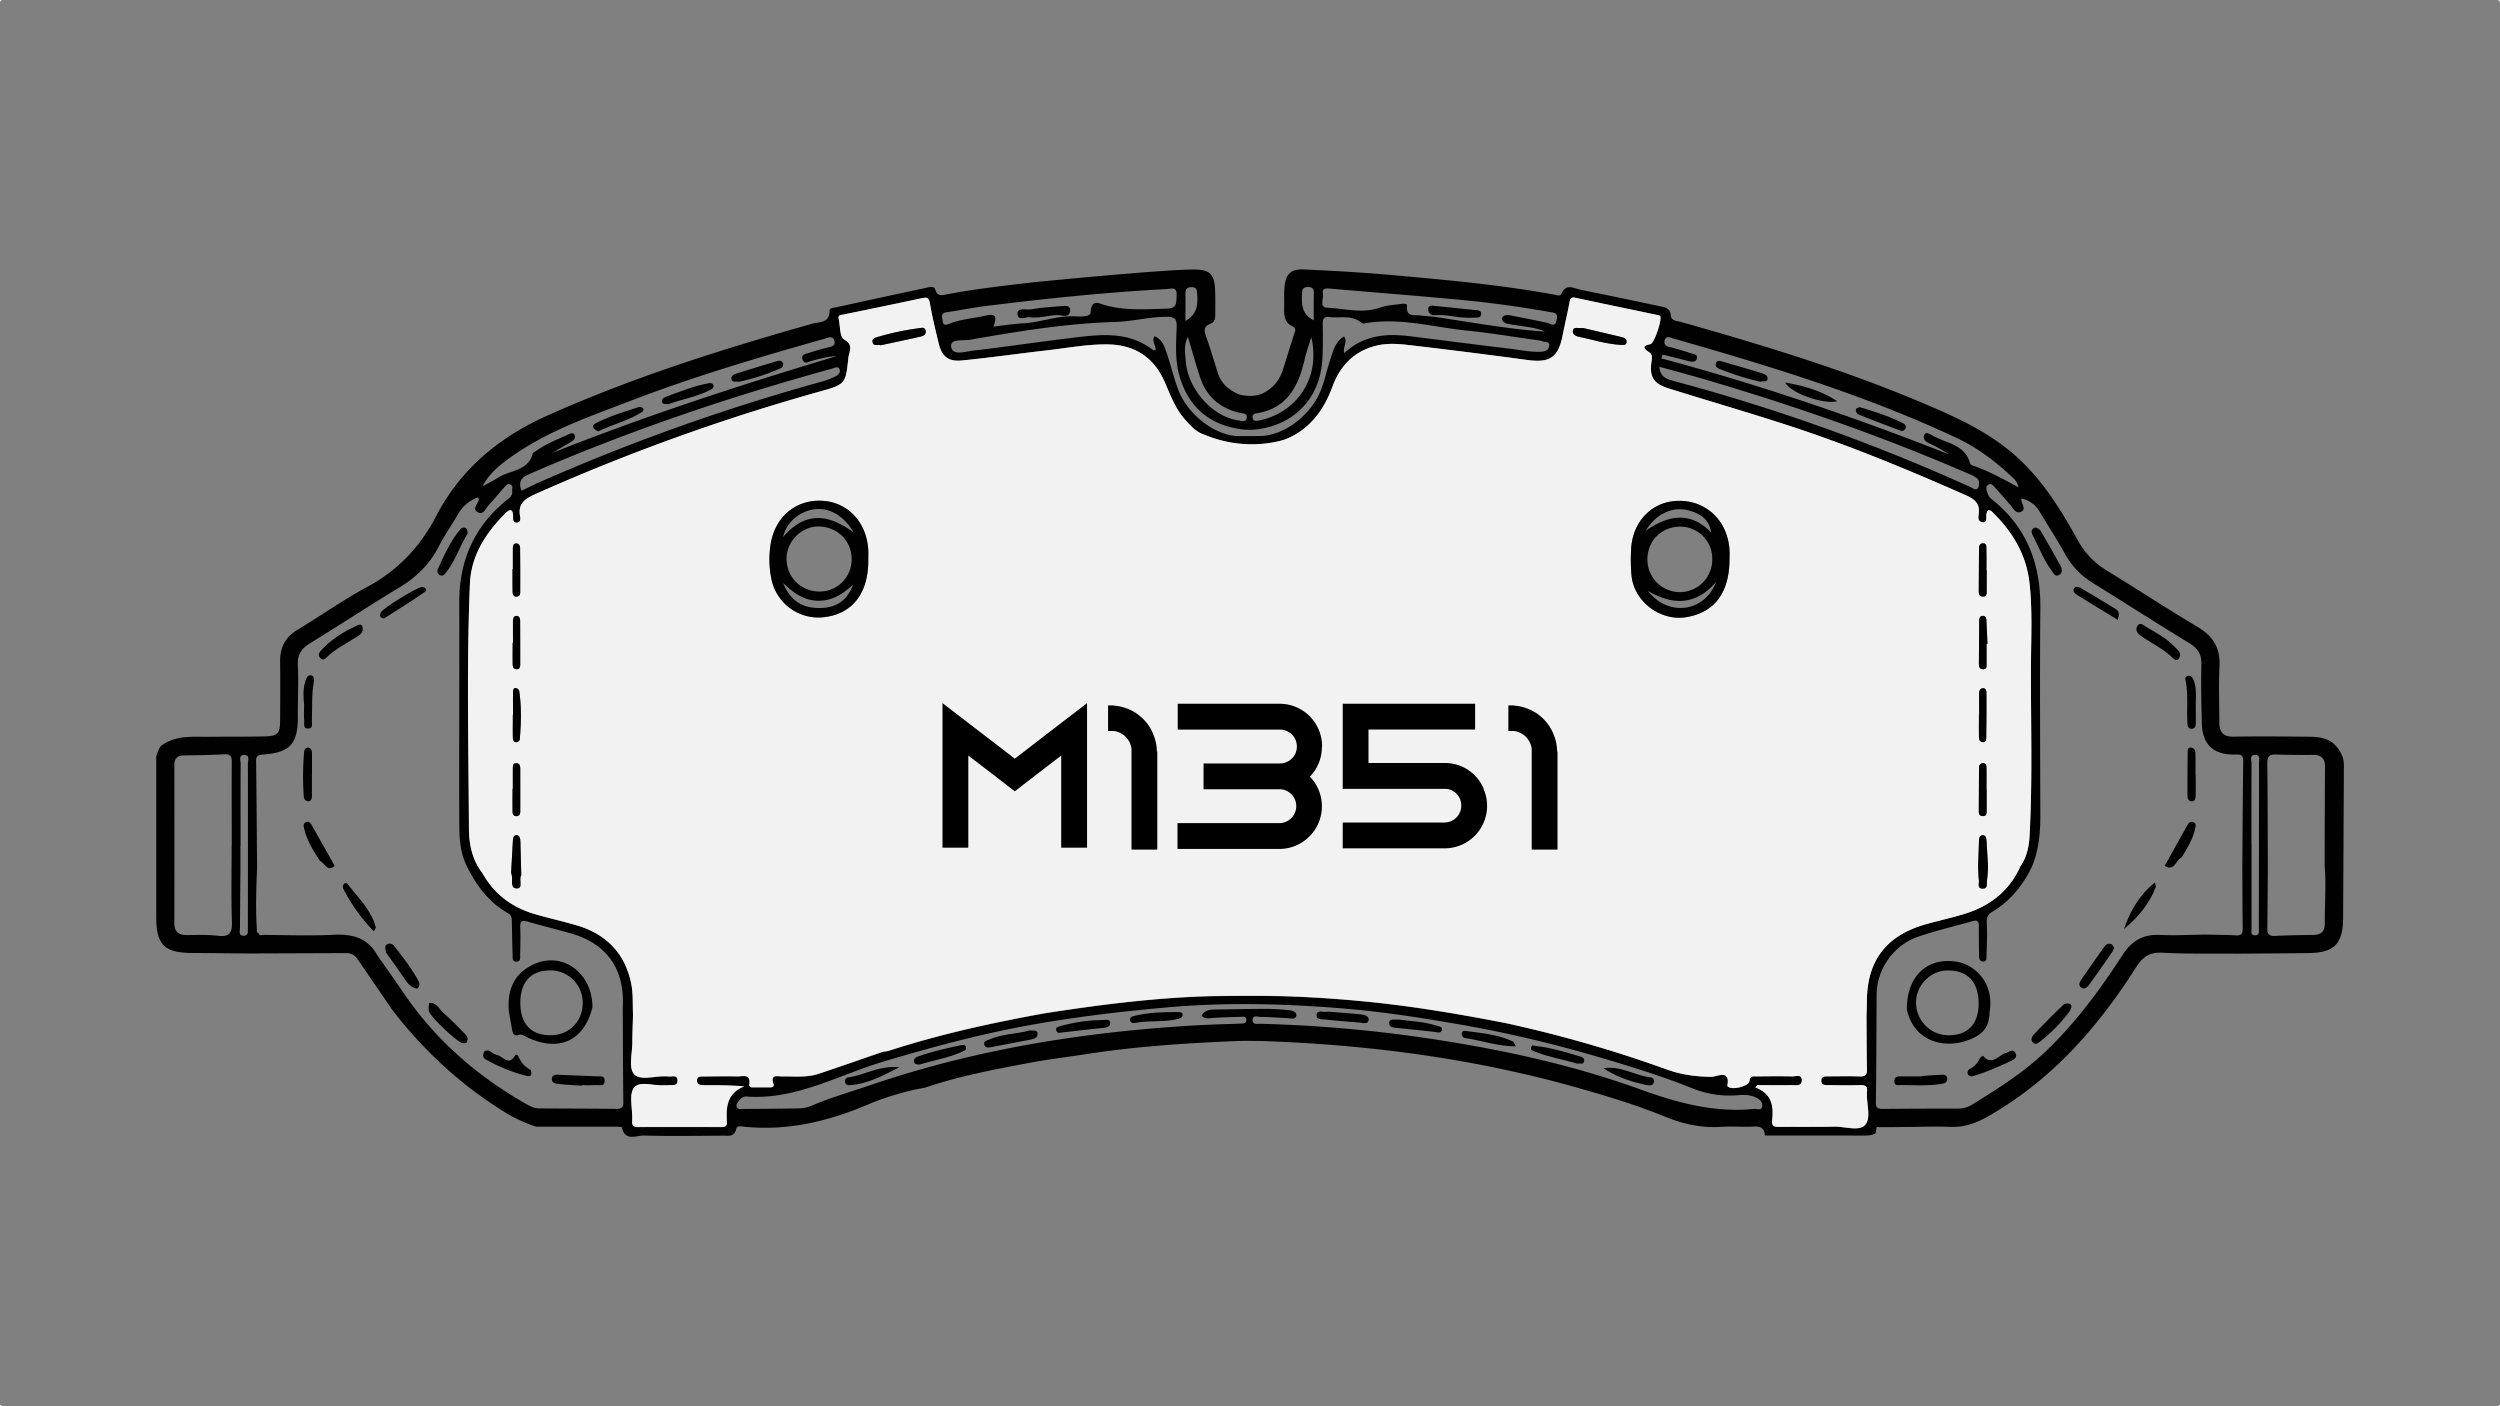 <svg xmlns="http://www.w3.org/2000/svg" viewBox="0 0 1920 1080"><rect x="0" y="0" width="1920" height="1080" fill="#808080" stroke="none"/><defs><style>.cls-1{fill:#f2f2f2;}.cls-2{fill:#010101;}</style></defs><g id="Capa_2" data-name="Capa 2"><g id="Capa_1-2" data-name="Capa 1"><rect class="cls-1" width="1" height="1"/><rect class="cls-1" x="1919" y="1079" width="1" height="1"/><rect class="cls-1" y="1079" width="1" height="1"/><rect class="cls-1" x="1919" width="1" height="1"/></g><g id="Capa_3" data-name="Capa 3"><path class="cls-2" d="M1790.86,570c-6.77-4.56-14.48-4.16-22-4.23-17.86-.19-35.71-.35-53.56,0-8.12.14-10.88-3.78-10.86-11.13,0-14.34-.58-28.71.14-43,.72-13.93-4.89-23.05-16.71-30.1-23.6-14.08-46.61-29.12-70-43.47a61.21,61.21,0,0,1-22.09-23.11c-13.21-23.8-27.34-46.85-48.22-65.23-21.74-19.16-47.57-30.39-73.73-41.39-59.31-24.91-120.73-43.51-182.51-61-3.27-.93-7.75-.65-8.14-5.17-.51-5.73-4.66-6.18-8.56-7q-30.42-6.48-60.87-12.7c-5.27-1.08-11.18-5.05-14.64,3.34-.77,1.84-3.79.79-5.76.43-41.19-7.55-82.84-11.29-124.47-15-22.44-2-44.93-3.27-67.44-4.3-10-.48-13.89,3.35-14.91,13.21-.51,4.92-.21,9.93-.28,14.9-.08,6.19-.58,12.37,6.61,15.7,3.37,1.54,1.42,4.46.67,6.88-2.73,8.63-5.4,17.28-8.12,25.91s-7.82,14.81-16,18.75c-8.34,3.63-18.1.56-18.1.56-7.43-3.39-13.46-8.22-16-16.38-2.92-9.17-5.61-18.42-8.84-27.46-1.67-4.68-2.57-8.25,3.34-10.43,3.14-1.16,3.55-4.37,3.53-7.41,0-6.43.14-12.88-.19-19.31-.6-11.46-4.39-14.87-15.92-14.87-25.38,0-123.15,9.75-123.15,9.75-22.35,2.62-44.72,5.08-66.85,9.3-3.76.7-7.26,1.95-8.94-3.6-.95-3.17-4.57-1.9-7-1.39q-34.7,7.38-69.31,15c-1.9.42-4.9.19-4.89,2.76,0,9.36-7.83,8.26-13.09,9.75-69.45,19.63-138.19,41.26-204.18,70.85-36.62,16.43-66.25,41.09-84.8,76.87-12.48,24-29.56,41.89-53.32,54.65-18.24,9.8-35.2,21.94-53,32.58-9.62,5.74-13.68,13.79-13.57,24.67.16,14.92.11,29.84,0,44.76-.07,10.63-1.62,12.38-12.09,12.61-14.34.32-28.68.14-43,.3-11.86.14-24-1.37-35.39,6.24C121.92,573.6,120,581,120,581V704c0,21.66,6.12,27.76,27.45,27.88,14.34.07,28.66.27,43,.39q37.62-.13,75.21-.28a9.78,9.78,0,0,1,8.88,4.5c9,13.23,18.05,26.41,27.08,39.59,24.53,31.68,53.45,58.22,87.88,79.2,9.59,5.85,22.05,10,22.05,10h61.17c1.73,0,4.84.09,4.94.63,2.37,11.05,11.09,6,16.91,6.19,20.15.56,40.34.23,60.5.1,4.16,0,8.91,1.2,10.35-5.2.63-2.78,4-1.9,6.17-1.69,33.1,3.4,64.1-4,94.45-16.81a207.44,207.44,0,0,1,44.32-13.17c26.18-8.89,53.28-14,80.36-19.08,14-2.62,28.12-4.34,42.17-6.47,39.31-6.18,78.94-8.75,118.65-10.31,3.73-.14,16.31,0,16.31,0,82,2.71,162.88,13.22,242,35.45,23.3,6.55,46.48,13.56,68.89,22.7,14.07,5.75,28.27,8.81,43.47,7.79,8.15-.57,16.4.26,24.55-.2,5.39-.3,8.42,1.18,8.61,6.86l75.81.05c3.2,0,6.4,0,9.24-1.79.23-1.13.48-2.23.72-3.36-.23-1.3.39-1.65,1.55-1.35h10.51l8.84-.08c12-.07,24-.57,35.9-.09,10.68.4,19.77-2.88,28.92-8.1,48.52-27.63,84.12-68,113.59-114.4,5.1-8,10.25-11.77,20.14-11.26,19.23,1,38.52.58,57.78.72,18.05-.13,36.09-.2,54.14-.43,20.19-.26,26.68-6.73,27-26.64l.6-118C1800.05,576.62,1790.86,570,1790.86,570Zm-514-297.68c6.43,1.62,12.86,3.17,19.28,4.85,2.67.72,5.92,1.3,6.94-1.44,1.39-3.72-2.57-3.78-4.84-4.53-4.71-1.57-9.43-3-14.21-4.27-2.92-.76-6.4-1.16-5.64-5.1.88-4.6,4.46-2.53,7-1.79,44,12.56,87.83,25.59,130.94,41,29.38,10.51,58.3,22.14,86.54,35.39,15.73,7.38,29.46,17.8,42.13,29.63,2,1.93,4.32,3.76,5.16,8.24-11.93-6.56-23.07-12.67-35.11-16.78-.77-.27-1.81-.9-2-1.55-4-15.22-19.09-15.45-29.53-21.88-1.68-1-4.76-2.79-5.85.28-.88,2.43.69,4.68,3.67,6a93.07,93.07,0,0,1,15.19,8.47c-72.19-28.47-145.54-53.46-220.56-73.58C1276.34,274.27,1276.61,273.3,1276.89,272.33Zm242.47,102c-1.36,3-3.82.74-5.78-.14a1475.06,1475.06,0,0,0-228.48-81.66c-5-1.33-10.09-3.06-10.69-10.84,11.67,3.23,22.79,6.17,33.85,9.4,69.27,20.3,137.34,44,203.58,72.75a26.64,26.64,0,0,1,6.16,3.2C1520.32,368.91,1520.32,372.2,1519.36,374.34ZM1016,225.38c-.8-3.8,2.06-4,5-3.76,33.44,2.88,66.94,5.48,100.36,8.64q34.43,3.26,68.48,9.3c3.71.65,6.91.4,5.71,6-1.35,6.38-4.57,2.95-7.71,2.26-9.39-2-18.82-3.88-28.28-5.67-2.39-.46-5.3-.11-6,2.28-.44,1.41,1.6,3.71,3.69,4.13,11.1,2.22,22.54,2.66,29.29,6.1-25.09-1.6-53.82-6.56-82.62-11.05-4.29-.67-8.67-.71-13-1.32-4.54-.65-11.11,1.7-10.28-7.28.21-2.37-3.32-1.77-5.15-1.53-5.2.69-10.6,1-15.47,2.71-13.67,4.85-27.3.79-40.85.12C1012.82,236,1016.79,229.16,1016,225.38Zm-16-.83c.09-2.9,1.58-4.06,4.41-4.11,3.36-.09,4.67,1.35,4.6,4.69-.14,6.66-.05,13.32-.05,20.9C998.89,240.82,999.7,232.58,1000,224.55Zm-35.23,92.93c24-3.69,32.54-21.11,37.34-42,1.3-5.6,3.29-11,4.94-16.57,6.76,28.17-7.79,53.84-34,62.47a68,68,0,0,1-6.8,1.65c-1.81.37-3.65.32-4.18-1.9S962.79,317.78,964.73,317.48Zm-49.35-96.92c3.76.14,3.8,2.43,4,5.26.55,7.94.25,15.44-9,20.65,0-7.51.08-14.13,0-20.76C910.27,222.11,911.57,220.42,915.38,220.56Zm-3.07,38.31c3.06,10.23,5.92,20.51,9.22,30.65,4.92,15.2,15.57,24.27,31.07,27.64,2.3.51,5.29.28,4.9,3.5-.5,3.95-3.79,2.6-6.25,2.26-20-2.7-39.07-23.89-40.65-45.75C910.16,271.16,909,265,912.31,258.87Zm-6.19,31c6.93,22.79,22.5,36.15,46.24,39.68,6.25,1.19,14.62,0,14.62,0,28.59-4.39,47.2-25.14,48.6-54.42.41-8.75.41-17.54.21-26.31-.09-4.16,1.13-5.85,5.43-5.32,8.16,1,17-1.88,24.24,4.37a3.3,3.3,0,0,0,2.44.5c26.48-4.8,52.12,2.79,78.07,5.44,18.54,1.9,37,5,55.45,7.56a13,13,0,0,1,3.41.79c1.89.81,5.41-.18,4.92,3.5-.41,3-2.73,4.22-5.68,4.43-8.56.56-16.89-1.43-25.27-2.39-25.53-3-51-6.4-76.51-9.53-17.93-2.19-35.09-.81-50.07,13.11-1-5.34,3-8.68,0-12.9-7,4.18-8.48,11.51-10.75,18.19-2.53,7.45-4.06,15.25-6.87,22.58-7.56,19.75-28.68,35.62-47,35.71l-15.76.07c-17.52.23-39-15.5-46.66-34.85-3.53-8.91-5.68-18.36-8.72-27.48-1.89-5.64-3.44-11.74-9.85-14.45-2.2,3.89.75,7,1,10.34-.9.3-1.59.75-1.8.59-20.38-16-43.6-11.82-66.47-9.1-24.06,2.88-48,6.54-72.09,9.3-5.87.68-15.71,4.29-16.81-3-1-6.3,9.22-4.43,14.63-5.38,36.82-6.42,73.76-12.55,111.1-13.62,13.41-.39,26.2-3.88,39.52-4,6.89,0,8.19,2,7.94,8.29C903.15,264.39,902.34,277.45,906.12,289.87ZM726.9,239.82c10.1-1.46,20.1-3.56,30.22-4.81,46.08-5.71,92.22-10.55,138.62-13,3.91-.21,8.41-2.25,7.89,5-.41,5.28.86,9.85-7.7,10.05-16,.37-31.89,1.72-47.69-2.83-3.62-1.06-10.21-4.94-10.62,5.52-.15,4.28-9.33,3.19-13.83,3.14-13.12-.16-25.32,4.76-38.2,5.45-7.47.39-14.92,1.6-22.56,2.46,2.83-8.52,1.49-10.14-7-8.21-9.08,2.09-18.52,2.53-27.25,6.17-2.55,1.07-4.59,1.14-4.85-2.35C723.73,243.71,722,240.53,726.9,239.82Zm-82.08,43.93c1,2.45-1.41,4.43-3.47,5.45a55.12,55.12,0,0,1-9.7,3.75,1578.86,1578.86,0,0,0-217.39,77.4c-4.48,2-8.87,4.2-13.76,6.52-2.6-7.08-.17-10.08,5.84-12.7,75.44-32.92,153.18-59.19,232.48-81C641,282.58,643.64,280.84,644.82,283.75ZM396.5,348.18c27.34-18.49,58.48-29.07,88.91-40.77,48.22-18.52,97.78-33.09,147.47-47.15,2.22-.63,4.56-2,6.72-.65.93.58,1.47,2.53,1.38,3.81-.14,1.92-1.72,2.59-3.63,3.06-5.4,1.28-10.74,2.76-16,4.52-2.44.82-6.62,1.1-4.81,5.43,1.47,3.53,4.3,1.49,6.76.77,6.24-1.79,12.52-3.41,19.21-3.69-73.73,22.07-146.82,45.9-218.39,74.32,4.88-2.87,9.82-5.68,14.69-8.6,1.84-1.11,3.5-3,2.58-5-1.12-2.6-3.65-1.14-5.31-.41-8.52,3.84-17.22,7.31-24.84,12.87-.72.51-1.92.88-2.09,1.53-3.57,13.79-17.51,12.75-26.57,18.61-3.87,2.51-8.05,4.49-12.09,6.73C376.46,362.23,386.39,355,396.5,348.18ZM167.15,718.64c-7.8-.86-15.74-.56-23.63-.51-6.48.06-9.65-2.7-9.63-9.4q.11-60.43,0-120.86c0-5,1.93-7.61,7.17-7.68,10.51-.18,21-.35,31.49-.9,5.32-.28,5.45,2.67,5.43,6.58-.09,21,0,42,0,63.06h-.07c0,19.84-.47,39.72.21,59.56C178.4,717.36,175.43,719.58,167.15,718.64ZM190.37,711c0,.6,0,1.18,0,1.76-.21,2.44.81,5.92-3.22,5.88-4.2,0-2.88-3.48-2.86-5.9q.16-22.34.35-44.65c0-6.14,0-12.27,0-18.39h.11c0-21-.06-42,.07-63.05,0-2.53-1.8-6.87,2.79-6.85s2.76,4.41,2.76,6.87C190.46,628.15,190.39,669.58,190.37,711ZM473.68,851.6c-19.84-.21-39.7-.21-59.56-.35-4.23,0-7.82-2.15-11.37-4.18-37.25-21.34-68.71-49-92.94-84.69-6.54-9.63-13.34-19.12-20-28.66-7.42-13.53-19.23-16.53-33.8-15.81-18.24.91-36.58.15-54.87.12-1.55.58-2.31,0-2.52-1.48a1.69,1.69,0,0,1-1.3-2.42c-1.07-15.8-.56-31.58.12-47.36-.22-27.48-.4-54.95-.75-82.43,0-4.12,1.93-4.61,5.38-4.85,20.84-1.52,26.81-8.32,26.67-29.37-.09-13.16.65-26.34,0-39.47-.42-8.24,3-12.72,9.62-16.78,22.91-14,45.33-28.85,68.35-42.68,13.2-7.93,23.43-18,30.4-31.74,4.33-8.57,10-16.43,14.8-24.79A28.48,28.48,0,0,1,366.92,382c.35.53.95,1,.9,1.4-.48,3.4-5.61,7.21-.9,10,4.2,2.46,6.08-2.92,8.44-5.45,4.18-4.48,8-9.31,12.09-13.85,1.09-1.21,2.46-2.93,4.42-2.11,2.54,1.06,1.27,3.57,1.5,5.42.4,3.42-2.27,5.09-4.54,6.94-24.76,20.17-36.2,46.41-36.11,78.18.14,56.72-.16,113.47,0,170.21.06,10.91.62,22,5.66,32.12,7.3,15,16.87,28,31.63,36.39,3.27,1.87,3.06,4.59,3.11,7.51.16,8.17.25,16.36.57,24.53.09,2.09-.51,5.36,3,5.24s2.71-3.31,2.78-5.43c.18-7,.35-14,.07-21-.17-4.55,1.25-5.57,5.59-4.32,10.89,3.14,21.93,5.87,32.86,8.93,28.17,7.9,42.05,27.67,40.29,57.28.13,24.22.18,48.45.43,72.67C478.77,850.39,477.44,851.63,473.68,851.6Zm879.61-1.51c-.82,3.11-4,1.33-6.06,1.54-30.36,3.08-58.66-4.55-87-14.81-47.8-17.29-97.16-28.7-147.42-36.83a1062.44,1062.44,0,0,0-144.67-13.73c-2.45-.07-6.21.92-6.12-2.91.11-4.1,4-2.36,6.24-2.34,6.71,0,13.42.6,20.14.88,2.74.12,6.94,1.6,7.2-2.23.19-2.87-4-3.76-6.94-4-5.53-.44-11.11-.86-16.64-.85-13.18,0-26.32.37-39.5.51-3.9.06-7.44.65-9.74,4.84,3.11,2.76,6,1.77,8.87,1.6,7-.43,14-.64,21-.85,2,0,4.64-.54,4.57,2.5-.05,2.74-2.47,2.65-4.58,2.72-11.41.42-22.81.7-34.2,1.35-85.33,4.92-169.14,18.26-250.31,46-14.91,5.08-30.08,9.4-44.6,15.62a25.67,25.67,0,0,1-9.36,2.11c-14.62.33-29.24.37-43.88.45-1.62,0-3.73.64-4.46-1.61-.62-1.86.59-3.29,1.67-4.69,1.51-2,3.41-3.4,5.92-3.22,37.92,2.72,70.32-16.47,104.89-26.8,38.22-11.44,76.76-21.77,116-28.66,34.41-6.06,69.17-10.16,104.12-13.18,45.06-3.88,89.88-2.62,134.66,1.14,30.38,2.55,60.54,7.33,90.69,12.62,48.12,8.44,94.9,21,141.18,36q17.43,5.64,34.46,12.42a75.22,75.22,0,0,0,35.11,5.45c5-.44,10.07-.34,14.59,2C1351.59,844.43,1354.16,846.87,1353.29,850.09Zm80.58-28.8c.1,4.18-1.18,5.62-5.45,5.46-8.19-.3-16.38-.12-24.59-.07-2.33,0-5,0-5.06,3.34s2.66,3.39,5,3.41c8.19.09,16.39.26,24.58,0,4-.12,6.26.63,5.5,5.15a8.49,8.49,0,0,0,0,.88c-.47,8.42,3.45,19.17-1.46,24.58-4.58,5.08-15.42,1.09-23.51,1.27-14.06.31-28.1.09-42.14.21-3.65,0-6.29-.25-5.69-5.13,1.28-10.76-.18-20.47-12.85-25.13.46-.6.92-1.2,1.39-1.79,8.88,0,17.75,0,26.62,0,3.08,0,7.49,1,7.63-3.55.16-5.22-4.62-3.13-7.34-3.2-9.07-.23-18.16-.12-27.22,0-2.48,0-5.26-.62-5.63,3.56-.35,4-13.32,7.19-16.43,4.31-.19-.18-.63-.35-.6-.46,2.5-13.39-8-7-12.26-7.08-11.85-.11-23.07-1.63-34.3-5.68a975.71,975.71,0,0,0-123.59-35.51c-34.32-6.68-68.76-12.58-103.56-16.15q-31.36-3.21-62.86-4.38c-23.88-.84-61.08-.15-61.08-.15-42.7,1.24-85,6.64-127.14,13.23-40.29,7.31-80.25,16.06-119.28,28.73a26.2,26.2,0,0,1-4.27.67c-16.54,5.69-33,11.51-49.59,17-9,3-18.52,1.88-27.85,2-3.57.06-9.37-2-6.77,5.73.6,1.78-.46,2.66-2.27,2.66-4.67,0-9.34,0-14,0-1.21,0-2.49-.63-2.28-2,1.3-8.89-5.24-6.29-9.58-6.4-8.17-.17-16.36,0-24.55.06-2.49,0-6-.62-6.06,3.12,0,3.41,3.16,3.62,5.9,3.61,9.83,0,19.67,0,30.4.86-13.4,5.32-14,16.09-13.35,27.41.19,3.32-1.62,3.83-4.33,3.83-21.35-.07-42.7-.12-64,0-3.57,0-4.71-1.42-4.34-4.67.07-.58,0-1.18,0-1.76.19-8.15-2.64-18.64,1.39-23.79,4.3-5.47,15.3-1.16,23.35-1.85.86-.07,1.76.09,2.62,0,2.91-.42,7.48,1.12,7.45-3.6,0-5.05-4.76-2.6-7.52-3.24a8.61,8.61,0,0,0-.88,0c-8.63-.65-20.19,3.78-25.08-1.82-4.23-4.85-1.23-16.14-1.23-24.57,0-7,.34-14,.51-21-.38-7.85.2-15.92-1.33-23.56-4.66-23.32-19.09-38.22-41.79-45-10.63-3.15-21.49-5.52-32.14-8.63-17.56-5.12-31.33-15.25-40.33-31.42-7.94-10.18-10.39-22.18-10.44-34.55-.28-62.61-1.84-125.22.77-187.8.92-21.79,12.32-39.2,27.45-54.25,3.08-3,5.63-3.34,5.68,2.27,0,2.18-.48,5.31,3.06,5.11,2.83-.15,2.72-3,2.37-4.81-2.11-10.54,4.72-14,12.65-17.57A1579.29,1579.29,0,0,1,632.43,299.9c17.31-4.83,17.11-6.57,19.06-24.58.69-6.4,4.5-10-3.37-14.73-3.27-2-2.72-10.22-4-15.62-.73-3.21,1.72-3,3.62-3.42,20-4.15,40-8.21,60-12.5,3.82-.81,5.61-.77,6.42,3.92,1.77,10.33,4.3,20.54,6.73,30.75,2.33,9.83,7.26,14.13,17.59,13.13,22.07-2.18,44-5.33,66.09-7.86,15.38-1.77,30.66-4.72,46.22-4.49,20.75.31,35.53,10,43.79,29.1,4.27,9.91,8,20.06,15.27,28.34,4.25,4.89,8.8,9.89,15,11.83,34,14.35,62.61,3.49,62.61,3.49,18.64-7.62,29.26-22.4,36-40.68,6-16.11,16.87-27.16,33.9-31.21,8.05-1.91,16.4-1.35,24.48-.4q45.68,5.36,91.24,11.49c17.15,2.34,23.65-1.91,27-18.87,1.7-8.58,3.76-17.08,5.34-25.69.56-3,1.54-3.87,4.6-3.22,20.81,4.47,41.65,8.77,62.49,13.15.83.17,1.93.24,2.41.8,1.84,2.17-4.38,21.11-7.42,21.67-6.73,1.23-5.13,3.43-1.07,6.13,2.78,1.85,2.32,4.38,1.93,7-1.7,11.94,1.29,17.14,13.06,20.83,30,9.42,60.24,18.15,90.15,27.87,47.16,15.3,93,34.18,138.3,54.26,6.48,2.88,10.82,6.14,9.77,14.06-.3,2.25-.87,6.1,2.65,6.57,4.32.6,2.88-3.44,3.2-5.64.82-5.69,3.3-3.48,5.57-1.23,14.88,14.8,25.13,32.05,27.55,53.32,2.23,19.54,1.36,39.17,1.2,58.74-.39,45.34,1.38,90.7-1.13,136-.44,8.18-2.12,16.18-7,23.1-8.42,18.81-23.11,30.42-42.41,36.4-10,3.11-20.31,5.34-30.42,8.2-30.41,8.65-45.11,28.15-45.09,59.59,0,3.8-.19,7.59-.3,11.39C1433.62,794.38,1433.57,807.84,1433.87,821.29Zm288.52-108.06c0,3.55-.79,5.4-4.94,5.15-7.85-.46-15.74-.44-23.63-.61-11.67.12-23.39.8-35,.24-13.11-.63-21.64,4.54-28.82,15.62-17.14,26.5-35.94,51.9-58.89,73.83-17,16.23-36.78,28.75-56.72,41a20.12,20.12,0,0,1-10.83,2.93q-28.51,0-57,.23c-3.62,0-6-.12-5.89-4.94.37-27.76.42-55.53.58-83.29.32-19.23,13-37.52,31.84-44,13.76-4.71,28-8,42-12,4.69-1.34,4.66,1.47,4.66,4.69,0,7.31.07,14.62.17,21.93,0,2.11.41,4.37,3.09,4.43,3.19.07,2.55-2.8,2.62-4.55.27-8.18.67-16.37.25-24.52-.19-3.95.3-6.78,3.79-8.86,14.33-8.47,24.24-20.84,31.2-35.74,5-12.42,6.15-25.39,6.11-38.64-.14-53.21-.46-106.42,0-159.61.28-33.62-10.46-61.74-37.21-83a10.1,10.1,0,0,1-3.11-4.06c-.89-2.39-2.18-5.6.32-7.24,2.29-1.49,4.22,1.21,5.73,2.88,3.76,4.08,7.33,8.32,11,12.48,2.25,2.55,4.2,7,8,5.64,5.27-1.86.34-6.4.69-10.38a20.94,20.94,0,0,1,14,10.05c6.62,11,13.56,21.8,19.82,33a59,59,0,0,0,21,21.77c24.79,15.38,49.36,31.16,74.28,46.36,6.48,4,9.36,8.47,9.15,16.2-.38,15.18,0,30.4.37,45.6.41,15.87,9,23.94,25,23.67,3.83,0,6.85-.61,6.78,4.89-.37,26.89-.49,53.75-.7,80.64C1722.16,681.09,1722.2,697.15,1722.39,713.23Zm12.53-127.05q0,63.5-.14,127c0,2.32.69,5.12-2.85,5.14-3.74,0-2.74-3-2.74-5.17q-.07-32.43,0-64.83h-.09c0-20.73,0-41.47.07-62.2,0-2.27-1.63-6.08,2.37-6.37C1736.19,579.47,1734.92,583.51,1734.92,586.18Zm50.52,123.45c0,6-3.18,8.29-8.78,8.38-9.93.16-19.88.28-29.79.77-4.43.23-5.61-1.72-5.55-5.64.17-15.76.26-31.52.38-47.28-.1-26.57-.12-53.14-.4-79.71,0-4.84,1.32-6.89,6.4-6.7,9.63.33,19.27.35,28.9.3,6.28,0,9,2.92,9,9.08q-.21,38.1-.27,76.2C1786.57,679.9,1785.32,694.76,1785.44,709.63Z"/><path class="cls-1" d="M1559.83,506.24c.16-19.57,1-39.2-1.2-58.74-2.42-21.27-12.67-38.52-27.55-53.32-2.27-2.25-4.75-4.46-5.57,1.23-.32,2.2,1.12,6.24-3.2,5.64-3.52-.47-3-4.32-2.65-6.57,1-7.92-3.29-11.18-9.77-14.06-45.32-20.08-91.14-39-138.3-54.26-29.91-9.72-60.14-18.45-90.15-27.87-11.77-3.69-14.76-8.89-13.06-20.83.39-2.65.85-5.18-1.93-7-4.06-2.7-5.66-4.9,1.07-6.13,3-.56,9.26-19.5,7.42-21.67-.48-.56-1.58-.63-2.41-.8-20.84-4.38-41.68-8.68-62.49-13.15-3.06-.65-4,.21-4.6,3.22-1.58,8.61-3.64,17.11-5.34,25.69-3.36,17-9.86,21.21-27,18.87q-45.55-6.16-91.24-11.49c-8.08-1-16.43-1.51-24.48.4-17,4.05-27.94,15.1-33.9,31.21-6.76,18.28-17.38,33.06-36,40.68,0,0-28.57,10.86-62.61-3.49-6.19-1.94-10.74-6.94-15-11.83-7.22-8.28-11-18.43-15.27-28.34-8.26-19.12-23-28.79-43.79-29.1-15.56-.23-30.84,2.72-46.22,4.49-22,2.53-44,5.68-66.09,7.86-10.33,1-15.26-3.3-17.59-13.13-2.43-10.21-5-20.42-6.73-30.75-.81-4.69-2.6-4.73-6.42-3.92-20,4.29-40,8.35-60,12.5-1.9.38-4.35.21-3.62,3.42,1.23,5.4.68,13.66,4,15.62,7.87,4.75,4.06,8.33,3.37,14.73-2,18-1.75,19.75-19.06,24.58A1579.29,1579.29,0,0,0,412.1,379c-7.93,3.53-14.76,7-12.65,17.57.35,1.77.46,4.66-2.37,4.81-3.54.2-3-2.93-3.06-5.11,0-5.61-2.6-5.32-5.68-2.27-15.13,15.05-26.53,32.46-27.45,54.25-2.61,62.58-1.05,125.19-.77,187.8.05,12.37,2.5,24.37,10.44,34.55,9,16.17,22.77,26.3,40.33,31.42,10.65,3.11,21.51,5.48,32.14,8.63,22.7,6.73,37.13,21.63,41.79,45,1.53,7.64.95,15.71,1.33,23.56-.17,7-.49,14-.51,21,0,8.43-3,19.72,1.23,24.57,4.89,5.6,16.45,1.17,25.08,1.82a8.61,8.61,0,0,1,.88,0c2.76.64,7.48-1.81,7.52,3.24,0,4.72-4.54,3.18-7.45,3.6-.86.12-1.76,0-2.62,0-8,.69-19-3.62-23.35,1.85-4,5.15-1.2,15.64-1.39,23.79,0,.58,0,1.18,0,1.76-.37,3.25.77,4.69,4.34,4.67,21.33-.1,42.68,0,64,0,2.71,0,4.52-.51,4.33-3.83-.69-11.32-.05-22.09,13.35-27.41-10.73-.86-20.57-.86-30.4-.86-2.74,0-5.92-.2-5.9-3.61,0-3.74,3.57-3.09,6.06-3.12,8.19-.11,16.38-.23,24.55-.06,4.34.11,10.88-2.49,9.58,6.4-.21,1.41,1.07,2,2.28,2,4.68,0,9.35,0,14,0,1.81,0,2.87-.88,2.27-2.66-2.6-7.68,3.2-5.67,6.77-5.73,9.33-.12,18.8,1,27.85-2,16.59-5.48,33.05-11.3,49.59-17a26.2,26.2,0,0,0,4.27-.67c39-12.67,79-21.42,119.28-28.73,42.16-6.59,84.44-12,127.14-13.23,0,0,37.2-.69,61.08.15q31.53,1.14,62.86,4.38c34.8,3.57,69.24,9.47,103.56,16.15A975.71,975.71,0,0,1,1280,821.3c11.23,4.05,22.45,5.57,34.3,5.68,4.27,0,14.76-6.31,12.26,7.08,0,.11.41.28.6.46,3.11,2.88,16.08-.34,16.43-4.31.37-4.18,3.15-3.53,5.63-3.56,9.06-.09,18.15-.2,27.22,0,2.72.07,7.5-2,7.34,3.2-.14,4.52-4.55,3.51-7.63,3.55-8.87.05-17.74,0-26.62,0-.47.59-.93,1.19-1.39,1.79,12.67,4.66,14.13,14.37,12.85,25.13-.6,4.88,2,5.16,5.69,5.13,14-.12,28.08.1,42.14-.21,8.09-.18,18.93,3.81,23.51-1.27,4.91-5.41,1-16.16,1.46-24.58a8.49,8.49,0,0,1,0-.88c.76-4.52-1.53-5.27-5.5-5.15-8.19.28-16.39.11-24.58,0-2.32,0-5,0-5-3.41s2.73-3.32,5.06-3.34c8.21,0,16.4-.23,24.59.07,4.27.16,5.55-1.28,5.45-5.46-.3-13.45-.25-26.91-.36-40.35.11-3.8.3-7.59.3-11.39,0-31.44,14.68-50.94,45.09-59.59,10.11-2.86,20.39-5.09,30.42-8.2,19.3-6,34-17.59,42.41-36.4,4.85-6.92,6.53-14.92,7-23.1C1561.21,596.94,1559.44,551.58,1559.83,506.24ZM399.18,568.06c-.07.74-1.54,1.88-2.4,1.94-2.27.16-2.88-1.76-2.92-3.54-.11-5.83,0-11.66,0-17.52H394c0-5.83-.06-11.66,0-17.5,0-1.35.3-3.21,2.27-3a3.4,3.4,0,0,1,2.44,2.07C400.64,543,400.2,555.55,399.18,568.06Zm-5.27-91c0-1.81.42-3.83,2.53-4s3,1.74,3,3.48c.12,11.39.12,22.78.11,34.16,0,1.88-.67,3.4-3,3.31s-2.78-1.92-2.82-3.64c-.1-5.54,0-11.09,0-16.64h.25C393.9,488.13,393.86,482.57,393.91,477Zm-.3-40h.27c0-5.25-.07-10.51,0-15.76,0-1.69.09-3.82,2.41-3.94,2.07-.12,3.13,1.53,3.15,3.39q.15,17.08.08,34.15c0,1.93-.82,3.37-3.09,3.32s-2.76-1.94-2.79-3.64C393.54,448.75,393.61,442.89,393.61,437.06Zm0,168.84h.22c0-5.24-.06-10.48,0-15.73,0-1.67-.05-3.8,2.28-4,2.73-.26,3.41,1.81,3.43,4,.07,11.05.05,22.12,0,33.17,0,1.88-.7,3.43-2.95,3.48s-3-1.61-3-3.44C393.54,617.53,393.61,611.71,393.61,605.9ZM397,682.3c-5.57.06-3-6.62-4-10.36-.15-.57-.31-1.11-.47-1.66q.69-12.15,1.35-24.3c.13-2.09.42-4.69,2.9-4.57,2.18.11,2.81,2.57,2.87,4.71q.33,13.05.68,26.1C398.09,675.4,402.19,682.25,397,682.3ZM666.83,429.7c.3,26.29-12.72,42.5-35.4,44.42a36.81,36.81,0,0,1-38.93-29.28,74.35,74.35,0,0,1-.77-26.09c3.11-21.42,19.08-35.08,39.4-34.16,19.94.91,34.65,16.59,35.7,38.11C666.94,425,666.83,427.36,666.83,429.7ZM707,258.49c-10.44,2.4-20.91,4.58-30.47,6.64-2.87-.53-5.5.65-6.28-1.88-1-3.2,1.94-3.9,4-4.52a207.6,207.6,0,0,1,31.41-6.64c1.86-.23,4.36-1.21,5.13,1.62C711.66,256.75,709.2,258,707,258.49Zm537.35,6.34c-11-.65-21.51-4.11-32.24-6.31-2.37-.47-4.73-2.21-4.11-4.74.73-3.06,3.83-1.46,7.89-1.85,8.59,2,19,4.45,29.36,6.92,2,.48,4.24,1.38,4,3.84C1248.9,265.55,1246.15,264.93,1244.34,264.83Zm83.9,165.11c-.16,25.41-11.69,40.6-33.39,44.06-19.77,3.16-39.86-12-41.83-31.88a137.43,137.43,0,0,1-.33-20.09c1-21.54,16.1-37,36.18-37.37,21.44-.41,37.84,15.15,39.35,37.41C1328.39,424.69,1328.24,427.32,1328.24,429.94ZM1520,532.13c0-1.81,1-3.59,3-3.59,2.37,0,2.58,2.2,2.58,3.83.06,11.37,0,22.73-.15,34.09,0,1.74-.28,3.73-2.76,3.52-2.15-.18-2.83-1.92-2.85-3.76-.09-5.82,0-11.65,0-17.49h.15C1520,543.2,1519.87,537.66,1520,532.13Zm-.09,57.65c0-1.88.72-3.56,2.9-3.67,2.36-.1,2.79,1.78,2.83,3.57.09,5.53,0,11.09,0,16.62h.12c0,5.54,0,11.07,0,16.63,0,2.1-.3,4.16-3.39,3.79-2.34-.28-2.69-1.83-2.67-3.69Q1519.76,606.4,1519.9,589.78Zm5.78-95.33c0,5.22.06,10.46,0,15.69,0,1.6.3,3.66-2.32,3.84s-3.57-1.43-3.57-3.78q.08-17,.23-34c0-1.94,1-3.4,3.16-3.2,1.74.16,2.29,1.67,2.36,3.16.33,6.1.58,12.2.84,18.29C1526.12,494.43,1525.91,494.43,1525.68,494.45Zm-5.78-73.28c0-1.84.51-3.67,2.64-3.9,3.13-.35,3,2.23,3,4.15.13,5.52.06,11.05.06,16.57h.21c0,5.52,0,11,0,16.57,0,1.69-.14,3.57-2.67,3.62-2.76.07-3.42-1.53-3.41-3.86C1519.76,443.26,1519.81,432.21,1519.9,421.17Zm6.12,255c-.43,2.39,1,6.59-3.62,6.31-4.06-.25-2.32-3.89-2.59-6.1-.42-3.67-.44-7.4-.61-11.11q.35-9.57.67-19.13c.07-2.11.24-4.52,2.79-4.62s2.83,2.42,3,4.46c.4,6.38.77,12.74,1.16,19.1A107.36,107.36,0,0,1,1526,676.12Z"/><path class="cls-2" d="M1328.22,422.07c-1.51-22.26-17.91-37.82-39.35-37.41-20.08.37-35.18,15.83-36.18,37.37a137.43,137.43,0,0,0,.33,20.09c2,19.91,22.06,35,41.83,31.88,21.7-3.46,33.23-18.65,33.39-44.06C1328.24,427.32,1328.39,424.69,1328.22,422.07Zm-32.55-30.35c11.13,2.57,17.21,8,18.46,17.17-16.31-16.66-33.15-13.06-50.26-1.28C1271.58,394.85,1284.06,389.05,1295.67,391.72Zm-5,12.74A24.52,24.52,0,0,1,1315,430a24.89,24.89,0,1,1-49.76-1.14C1265.54,414.81,1276.57,404.29,1290.72,404.46Zm-25.1,49.33c19.42,11.46,37.1,11,52.46-6.93C1309.19,470.27,1281.16,474,1265.62,453.79Z"/><path class="cls-2" d="M666.83,422.7c-1.05-21.52-15.76-37.2-35.7-38.11-20.32-.92-36.29,12.74-39.4,34.16a74.35,74.35,0,0,0,.77,26.09,36.81,36.81,0,0,0,38.93,29.28c22.68-1.92,35.7-18.13,35.4-44.42C666.83,427.36,666.94,425,666.83,422.7Zm-42,44c-11.61-1.09-19-8.07-23.33-18.86,7.54,7.07,15.2,13.17,26.3,13.52,11.27.33,19.47-5.19,27.35-12.34C649.84,463.79,638.65,468,624.85,466.74Zm-20.79-37.47c-.1-13.19,11.29-24.86,24.31-24.91,14.57,0,25.72,10.87,25.74,25.16a24.66,24.66,0,0,1-24.2,24.83C615.45,454.54,604.19,443.6,604.06,429.27Zm-2.58-16.94c2.5-11.22,12.62-19.62,23.94-21.15,11.1-1.51,22.59,4.51,30.2,17.85C635.4,393.88,617.82,393.36,601.48,412.33Z"/><path class="cls-2" d="M1525.68,494.45c0,5.22.06,10.46,0,15.69,0,1.6.3,3.66-2.32,3.84s-3.57-1.43-3.57-3.78q.08-17,.23-34c0-1.94,1-3.4,3.16-3.2,1.74.16,2.29,1.67,2.36,3.16.33,6.1.58,12.2.84,18.29C1526.12,494.43,1525.91,494.43,1525.68,494.45Z"/><path class="cls-2" d="M1525.77,622.93c0,2.1-.3,4.16-3.39,3.79-2.34-.28-2.69-1.83-2.67-3.69q0-16.63.19-33.25c0-1.88.72-3.56,2.9-3.67,2.36-.1,2.79,1.78,2.83,3.57.09,5.53,0,11.09,0,16.62h.12C1525.79,611.84,1525.84,617.37,1525.77,622.93Z"/><path class="cls-2" d="M397,682.3c-5.57.06-3-6.62-4-10.36-.15-.57-.31-1.11-.47-1.66q.69-12.15,1.35-24.3c.13-2.09.42-4.69,2.9-4.57,2.18.11,2.81,2.57,2.87,4.71q.33,13.05.68,26.1C398.09,675.4,402.19,682.25,397,682.3Z"/><path class="cls-2" d="M1525.75,454.56c0,1.69-.14,3.57-2.67,3.62-2.76.07-3.42-1.53-3.41-3.86.09-11.06.14-22.11.23-33.15,0-1.84.51-3.67,2.64-3.9,3.13-.35,3,2.23,3,4.15.13,5.52.06,11.05.06,16.57h.21C1525.79,443.51,1525.84,449,1525.75,454.56Z"/><path class="cls-2" d="M1526,676.12c-.43,2.39,1,6.59-3.62,6.31-4.06-.25-2.32-3.89-2.59-6.1-.42-3.67-.44-7.4-.61-11.11q.35-9.57.67-19.13c.07-2.11.24-4.52,2.79-4.62s2.83,2.42,3,4.46c.4,6.38.77,12.74,1.16,19.1A107.36,107.36,0,0,1,1526,676.12Z"/><path class="cls-2" d="M1249.21,262.69c-.31,2.86-3.06,2.24-4.87,2.14-11-.65-21.51-4.11-32.24-6.31-2.37-.47-4.73-2.21-4.11-4.74.73-3.06,3.83-1.46,7.89-1.85,8.59,2,19,4.45,29.36,6.92C1247.28,259.33,1249.48,260.23,1249.21,262.69Z"/><path class="cls-2" d="M707,258.49c-10.44,2.4-20.91,4.58-30.47,6.64-2.87-.53-5.5.65-6.28-1.88-1-3.2,1.94-3.9,4-4.52a207.6,207.6,0,0,1,31.41-6.64c1.86-.23,4.36-1.21,5.13,1.62C711.66,256.75,709.2,258,707,258.49Z"/><path class="cls-2" d="M399.18,568.06c-.07.74-1.54,1.88-2.4,1.94-2.27.16-2.88-1.76-2.92-3.54-.11-5.83,0-11.66,0-17.52H394c0-5.83-.06-11.66,0-17.5,0-1.35.3-3.21,2.27-3a3.4,3.4,0,0,1,2.44,2.07C400.64,543,400.2,555.55,399.18,568.06Z"/><path class="cls-2" d="M1525.59,532.37c.06,11.37,0,22.73-.15,34.09,0,1.74-.28,3.73-2.76,3.52-2.15-.18-2.83-1.92-2.85-3.76-.09-5.82,0-11.65,0-17.49h.15c0-5.53-.08-11.07,0-16.6,0-1.81,1-3.59,3-3.59C1525.38,528.53,1525.59,530.74,1525.59,532.37Z"/><path class="cls-2" d="M399.54,510.65c0,1.88-.67,3.4-3,3.31s-2.78-1.92-2.82-3.64c-.1-5.54,0-11.09,0-16.64h.25c0-5.55,0-11.11,0-16.66,0-1.81.42-3.83,2.53-4s3,1.74,3,3.48C399.55,487.88,399.55,499.27,399.54,510.65Z"/><path class="cls-2" d="M399.59,623.31c0,1.88-.7,3.43-2.95,3.48s-3-1.61-3-3.44c-.11-5.82,0-11.64,0-17.45h.22c0-5.24-.06-10.48,0-15.73,0-1.67-.05-3.8,2.28-4,2.73-.26,3.41,1.81,3.43,4C399.64,601.19,399.62,612.26,399.59,623.31Z"/><path class="cls-2" d="M399.55,454.9c0,1.93-.82,3.37-3.09,3.32s-2.76-1.94-2.79-3.64c-.13-5.83-.06-11.69-.06-17.52h.27c0-5.25-.07-10.51,0-15.76,0-1.69.09-3.82,2.41-3.94,2.07-.12,3.13,1.53,3.15,3.39Q399.62,437.84,399.55,454.9Z"/><path class="cls-2" d="M1464.48,775.5c-.39-25.33,15.38-40.55,38.06-36.93,14.63,2.34,29.17,16.74,25.47,38.5-.32,10.49-3.7,16.66-15.17,21.28C1493.59,806.13,1470,800,1464.48,775.5Zm55.1-5.19c-.2-16.51-8.66-25.22-24.28-25-12.69.19-23.65,11.38-23.78,24.27a25.05,25.05,0,0,0,25.45,25.5C1511.57,795,1519.77,786,1519.58,770.31Z"/><path class="cls-2" d="M1675.52,658.43c-4.55,1.81-5.27,11.2-13.06,6.6q8.63-15.49,17.27-31c1-1.83,2.33-3.61,4.76-2.64s1.83,3.19,1.37,5.19C1684,644.62,1679.8,651.54,1675.52,658.43Z"/><path class="cls-2" d="M1562.87,405.21c2.44.07,3.85,1.58,4.87,3.35,4.94,8.53,9.87,17.06,14.63,25.69,1.3,2.35,1.84,5.41-.69,7.14-3.18,2.16-4.47-1.05-6-3.07-6.21-8.48-9.94-18.29-14.71-27.54C1559.94,408.68,1559.86,406.2,1562.87,405.21Z"/><path class="cls-2" d="M1674.33,503.32c-.74,3.3-2.71,4.92-5.4,2.22-7.31-7.34-16.75-11.49-25-17.36-2.79-2-4.1-4.72-2.43-7.47,2-3.34,4.91-.4,6.7.68,8,4.77,16.33,9.05,22.67,16.1C1672.34,499.16,1674.46,500.56,1674.33,503.32Z"/><path class="cls-2" d="M1623.68,727.76a21,21,0,0,1-1.54,3.47c-5.81,8.34-11.62,16.68-17.6,24.9-1.33,1.84-3.48,4-5.84,2.48-3-1.88-1.44-4.59.1-6.81q8.43-12.18,17-24.28c1.4-2,3.32-3.51,5.93-2.28C1622.57,725.65,1623,726.89,1623.68,727.76Z"/><path class="cls-2" d="M1574.64,781.44l10.52-10.28c7-1.77,6.47,2.5,3.92,6a117.9,117.9,0,0,1-22.4,22.84c-1.4,1.11-3.58,2.66-5.42.6s-1-4.3.73-6.14C1566.18,790.08,1570.42,785.77,1574.64,781.44Z"/><path class="cls-2" d="M1514.06,826.76c-.85-.44-2.31-.71-2.64-1.46a3.36,3.36,0,0,1,1.57-4.48,15.74,15.74,0,0,0,7.51-8,6.84,6.84,0,0,1,2.38-2c7.06,8.13,12.1-.69,17.91-2.2,2.41-.63,5-3.23,6.88-.17,2.06,3.37-.67,5.23-3.52,6.52C1534.44,819.36,1524.75,823.86,1514.06,826.76Z"/><path class="cls-2" d="M1475.66,826.4c5.2-.35,10.4-.8,15.61-1,2-.08,4.2.41,4.17,3.23a3.48,3.48,0,0,1-3.18,3.53c-11.49,2.25-23.12,1-34.69,1.22-2.27.05-2.82-1.56-2.67-3.52.2-2.68,2-3.2,4.23-3.2h16.52C1475.65,826.58,1475.66,826.49,1475.66,826.4Z"/><path class="cls-2" d="M1626.5,476.09c-10.89-6.65-21.2-12.88-31.41-19.26-1.66-1-3.57-2.78-2.23-5,1-1.65,3.29-1.34,4.78-.46,9.24,5.43,18.41,11,27.57,16.56C1628.08,469.7,1627.33,472.27,1626.5,476.09Z"/><path class="cls-2" d="M1655,677.73c.27,1,.53,2.08.8,3.12-5,13.17-13.68,23.64-24.55,32.6C1636,699.45,1643.23,687.11,1655,677.73Z"/><path class="cls-2" d="M1686.3,595.29c0,5.53.15,11.08-.1,16.6-.07,1.52-.73,3.71-3,3.54a3.5,3.5,0,0,1-3.2-3.57c-.08-11.65,0-23.3.14-35,0-1.45.74-3,2.63-2.69a3.76,3.76,0,0,1,3.28,3.61c.2,5.81.08,11.64.08,17.46Z"/><path class="cls-2" d="M1686.34,542.13c0,4.66.12,9.32,0,14-.07,1.74-.83,3.47-3,3.6s-3.16-1.37-3.3-3.24c-.88-11.57.81-23.27-1.68-34.78a2.14,2.14,0,0,1,1.77-2.59c2.58-.56,3.79,1.3,4.54,3.16C1687.19,528.66,1686.34,535.46,1686.34,542.13Z"/><path class="cls-2" d="M257.05,665c-5.87,5-7.61-2.26-11.28-3.78-5-7.54-9.75-15.16-12-24.09-.58-2.39-1.37-4.95,1.6-5.86,2.23-.69,3.46,1.37,4.52,3.27C245.59,644.75,251.33,654.87,257.05,665Z"/><path class="cls-2" d="M359.06,410c-6.07,9.5-9.51,21.47-17.52,30.93a2.91,2.91,0,0,1-3.93.64,3.52,3.52,0,0,1-1.3-4.64c4.88-10.52,9.48-21.23,17.09-30.21a3.49,3.49,0,0,1,3.87-1.35C359,406,359,407.5,359.06,410Z"/><path class="cls-2" d="M278.53,482.79c.22,2.72-1.37,4.18-3.47,5.58-8.23,5.5-17.38,9.65-24.51,16.77-1.19,1.18-2.79,2.2-4.51.31s-1.44-3.66.11-5.41c7.92-8.89,17.74-15.06,28.52-19.84C277.28,479.05,278.52,480,278.53,482.79Z"/><path class="cls-2" d="M233.56,541.22c-.55-6.12-1-12.3,1-18.2.71-2.06,1.68-5,4.52-4.34,2.17.53,2.26,3.15,1.89,5.27-1.75,9.83-1.08,19.77-1.44,29.66-.08,2.33,1.13,6-3,5.94s-2.63-3.95-2.88-6.11C233.23,549.42,233.56,545.3,233.56,541.22Z"/><path class="cls-2" d="M239.55,595c0,5.52,0,11,0,16.56,0,1.83-.62,3.67-2.71,3.8a3.51,3.51,0,0,1-3.51-3.3,216,216,0,0,1,.25-34.78c.14-1.77,1.43-3.5,3.51-3,1.8.45,2.54,2.21,2.53,4.13,0,5.52,0,11,0,16.57Z"/><path class="cls-2" d="M294.9,475c-3.75-.55-3.14-2.74-2.48-4.57,1.08-3,28-19.56,31.49-19.57,2.57,0,4.77,2,2.67,3.5C316.16,461.69,305.28,468.35,294.9,475Z"/><path class="cls-2" d="M455,773.58c-6.38,26.13-26.48,34.95-51.19,22.54-1.5-.76-3.51-1.88-4.81-1.44-4.88,1.64-5.32-1.45-5.88-4.77-.71-4.19-1.48-8.37-2.23-12.55-1.57-15.94,3.05-29,18.18-36.38C431.48,730,455,746.83,455,773.58Zm-55.38-3.73c-.07,16.41,8.05,25.24,23.17,25.19,14.36,0,24.82-10.58,24.74-24.94a24.69,24.69,0,0,0-25-24.81C407.9,745.26,399.69,754.08,399.62,769.85Z"/><path class="cls-2" d="M320.5,759.22c-4.56-.46-7.06-3.59-9.45-7-4.8-7-9.72-13.82-14.59-20.73-.1-2.17-1.8-4.77.9-6.28a4.22,4.22,0,0,1,5.46,1.4c6.69,8.73,13.57,17.34,18.75,27.1A4.4,4.4,0,0,1,320.5,759.22Z"/><path class="cls-2" d="M348.21,785.06c3.23,3.27,6.5,6.51,9.65,9.85a4.42,4.42,0,0,1,.87,4.87c-.66,1.59-2,1.65-3.57,1.32-4.19-.84-25-20.4-25.79-24.68-.34-1.92.05-4,.12-6,6.06-.79,7.78,4.83,11.32,7.73C343.4,780.33,345.75,782.76,348.21,785.06Z"/><path class="cls-2" d="M287.21,715.31A132.33,132.33,0,0,1,263.88,683a3.46,3.46,0,0,1,.24-4.08A1.75,1.75,0,0,1,267,679c8.08,10.46,17.95,19.76,21.61,33.08C288.77,712.52,288.22,713.13,287.21,715.31Z"/><path class="cls-2" d="M790.74,791.38c2.84.4,6-.81,6.16,2.66.09,2.61-2.41,3.79-4.85,4.26q-15.45,3-30.9,5.91c-2,.39-4.48.78-5.17-1.71-.89-3.19,1.91-3.32,4.09-4.26C770.11,793.88,781.08,794.15,790.74,791.38Z"/><path class="cls-2" d="M1074.05,783c9.63,1.35,19.3,1.57,28.52,4.52,2,.65,5.48.72,4.72,3.66s-4,1.47-6.12,1.25c-9-.9-17.88-2-26.83-2.85-3.2-.32-7.64-.12-7.46-4C1067.05,781.91,1071.52,783.42,1074.05,783Z"/><path class="cls-2" d="M846.91,783.36c1,.12,5.54-1.24,5.71,2.18.19,3.69-4.33,3.77-7.53,4.11-9.55,1-19.1,2.13-28.65,3.17-1.93.21-4.51,1.26-5.23-1.4s1.84-3,3.81-3.56A126.73,126.73,0,0,1,846.91,783.36Z"/><path class="cls-2" d="M872.6,785.52c-2.18.5-4.42.32-4.8-2.21-.32-2.11,1.9-2.75,3.54-3.15,11.11-2.65,22.43-3,33.79-2.88,1.38,0,3.29.27,3.11,2.15-.22,2.38-2.24,2.79-4.39,3.31C893.56,785.22,882.91,783.5,872.6,785.52Z"/><path class="cls-2" d="M1211.16,816.86c-10.59-3.28-22-5-32.66-9.34-1.85-.74-3.3-1.31-2.44-3.53.75-2,2.08-.78,3.49-.64,11.4,1.14,22.26,4.56,33.16,7.75,1.75.51,4.43,1.23,3.92,3.88C1216.05,818,1213.43,816.42,1211.16,816.86Z"/><path class="cls-2" d="M1021.6,777.06c8.29.68,16.13,1.19,23.92,2.06,2.5.28,6,1.32,5.61,4.28-.51,3.38-4.07,2.24-6.59,2-9-.77-17.92-1.45-26.85-2.42-2.59-.29-7.08.39-6.51-3.71.52-3.77,4.78-1.77,7.41-2.2A17,17,0,0,1,1021.6,777.06Z"/><path class="cls-2" d="M690.61,819.68c-13.63,6.94-24.86,12.94-38.12,13.74-1.88.11-3.44-.65-3.51-2.93a2.78,2.78,0,0,1,2.48-3.08C663.8,825.84,674.82,818.2,690.61,819.68Z"/><path class="cls-2" d="M1231.48,820.42c13.11-2.17,24.08,5.63,36.41,7.05a2.82,2.82,0,0,1,2.16,4c-1,2.5-3.42,2.25-5.25,1.86C1253,830.89,1241.71,827.21,1231.48,820.42Z"/><path class="cls-2" d="M1164.2,803.63c-14-.12-26.11-4.47-38.56-6.31a3.3,3.3,0,0,1-3-3.67c.19-2,1.85-2,3.28-1.83,12.28,1.59,24.67,2.72,36.09,8.1C1162.64,800.2,1162.86,801.28,1164.2,803.63Z"/><path class="cls-2" d="M706.29,817.57c-2.31.1-4.15-.45-4.4-2.46s1.53-3.16,3.14-3.73c10.93-3.92,22.25-6.42,33.6-8.77,1.55-.31,2.86,0,3.24,1.83s-.88,2.35-2.27,3C728.84,812.43,717.13,814.2,706.29,817.57Z"/><path class="cls-2" d="M375.45,806.86c1.83,1,4,2.86,6.38,3.4,4.45,1,8.88,8.77,13.72.4.72-1.24,2.24-.2,2.66.84a19.73,19.73,0,0,0,9.06,10.06c.66.38.9,2.1.78,3.13-.24,2-2.08,2-3.38,1.68a126.78,126.78,0,0,1-32-13c-1.64-.91-1.79-2.92-1.23-4.7S373.33,806.71,375.45,806.86Z"/><path class="cls-2" d="M446.77,833.82c-5.77-.4-11.56-.63-17.3-1.29-2.43-.27-5.89-.56-5.65-4.07s3.53-3.11,6.07-3q14.33.51,28.65,1.18c2.4.11,5.75-.83,5.87,3.19.14,4.8-3.73,3.42-6.32,3.55-3.75.21-7.53.06-11.3.06C446.78,833.55,446.78,833.69,446.77,833.82Z"/><path class="cls-2" d="M1352.28,293.22a199.68,199.68,0,0,1-31.67-9.9c-1.89-.75-3.69-2.25-2.64-4.7.91-2.12,3-1.47,4.55-1,10.29,2.95,20.58,5.89,30.79,9.08,2.06.65,4.85,1.95,4.07,4.79C1356.66,294.05,1353.75,292,1352.28,293.22Z"/><path class="cls-2" d="M1411,308.14c-10.62,2.75-36.14-6.43-39.92-14.35C1385.91,296.35,1399.16,300.23,1411,308.14Z"/><path class="cls-2" d="M1428.24,312.67c11.66,3.55,23,7.06,33.54,12.5a3,3,0,0,1,1.74,3.61,3,3,0,0,1-4.25,1.84c-10.64-4-21.29-8-31.82-12.23-1.16-.47-2.78-2.4-1.88-4.28C1425.93,313.35,1427.39,313.1,1428.24,312.67Z"/><path class="cls-2" d="M567.52,293.22c-2.49-.56-5.19.76-5.75-2.05-.48-2.42,1.68-3.59,3.63-4.21,10.48-3.31,21-6.56,31.53-9.68,1.58-.47,3.6-.57,4.36,1.63s-.63,3.46-2.23,4.15A166.91,166.91,0,0,1,567.52,293.22Z"/><path class="cls-2" d="M513.35,310.46c-2.44-.45-4.26.3-4.81-1.52-.61-2.05.8-3.43,2.48-4.05,10.62-3.93,21.14-8.23,32.32-10.4,1.5-.3,3.71-.81,4.51,1.25.61,1.55-.66,2.84-2,3.51C535.29,304.78,523.48,306.63,513.35,310.46Z"/><path class="cls-2" d="M459.4,331.36c-1.32-.92-2.86-1.48-3.48-2.56-1.16-2,.58-3.24,2.11-4,10.41-5.3,21.58-8.57,32.62-12.21a3.67,3.67,0,0,1,3.08.92c.9.95.27,2.29-.76,2.95C482.6,323.05,470.58,325.87,459.4,331.36Z"/><path class="cls-2" d="M1126.34,244c-8.15-.11-16.11-2.62-24.35-1.92a4.5,4.5,0,0,1-5.1-4.8c.2-3.44,3.5-2.42,5.56-2.24,9.85.88,19.69,2,29.53,3,2.34.23,5.54,0,5.57,2.85,0,3.59-3.49,2.95-6,3.09C1129.84,244.11,1128.09,244,1126.34,244Z"/><path class="cls-2" d="M790.31,243.6c-1.55-.41-8.42,3.09-8.88-2.08-.53-5.93,6.79-3.24,10.45-3.94,8-1.54,16.14-1.83,24.23-2.56,2.65-.25,5.89-.23,5.8,3.23-.07,3.06-1.93,5-5.95,4.14C808.13,240.76,800.56,244.91,790.31,243.6Z"/><path d="M834.86,540V651H815V580.29L795.53,595.2l-16.18,12.53L763.17,595.2l-19.51-14.91V651H723.83V540l19.83,15.23,35.69,27.44L815,555.23Z"/><path d="M888.79,577v75.5H869V574.89a15.81,15.81,0,0,0-13.48-13.48H851V541.74h4.28v.16a35.55,35.55,0,0,1,13.48,3.65,35.17,35.17,0,0,1,16,16.18,42.55,42.55,0,0,1,2.7,7.45,33.53,33.53,0,0,1,1,8.09Z"/><path d="M1015.2,573.63a32.67,32.67,0,0,1-9.2,22.84A32.75,32.75,0,0,1,982.53,652h-78.2V632.16h78.2a13.07,13.07,0,0,0,13-13,12.92,12.92,0,0,0-12.21-13h-59V586.32h59a13,13,0,0,0-.63-26h-78.2V540.48h78.2a32.62,32.62,0,0,1,32.67,32.67Z"/><path d="M1139.39,606a31.7,31.7,0,0,1,2.7,12.85,32.64,32.64,0,0,1-32.68,32.68h-78.2V631.68h78.2a12.93,12.93,0,0,0,12.85-13,12.77,12.77,0,0,0-11.42-12.84h-79.63V540.48h101.68V560.3H1051V586h59.64a32.16,32.16,0,0,1,28.87,19.83Z"/><path d="M1196.17,577v75.5h-19.83V574.89a15.81,15.81,0,0,0-13.48-13.48h-4.44V541.74h4.28v.16a35.55,35.55,0,0,1,13.48,3.65,35.17,35.17,0,0,1,16,16.18,42.55,42.55,0,0,1,2.7,7.45,33.53,33.53,0,0,1,.95,8.09Z"/></g></g></svg>